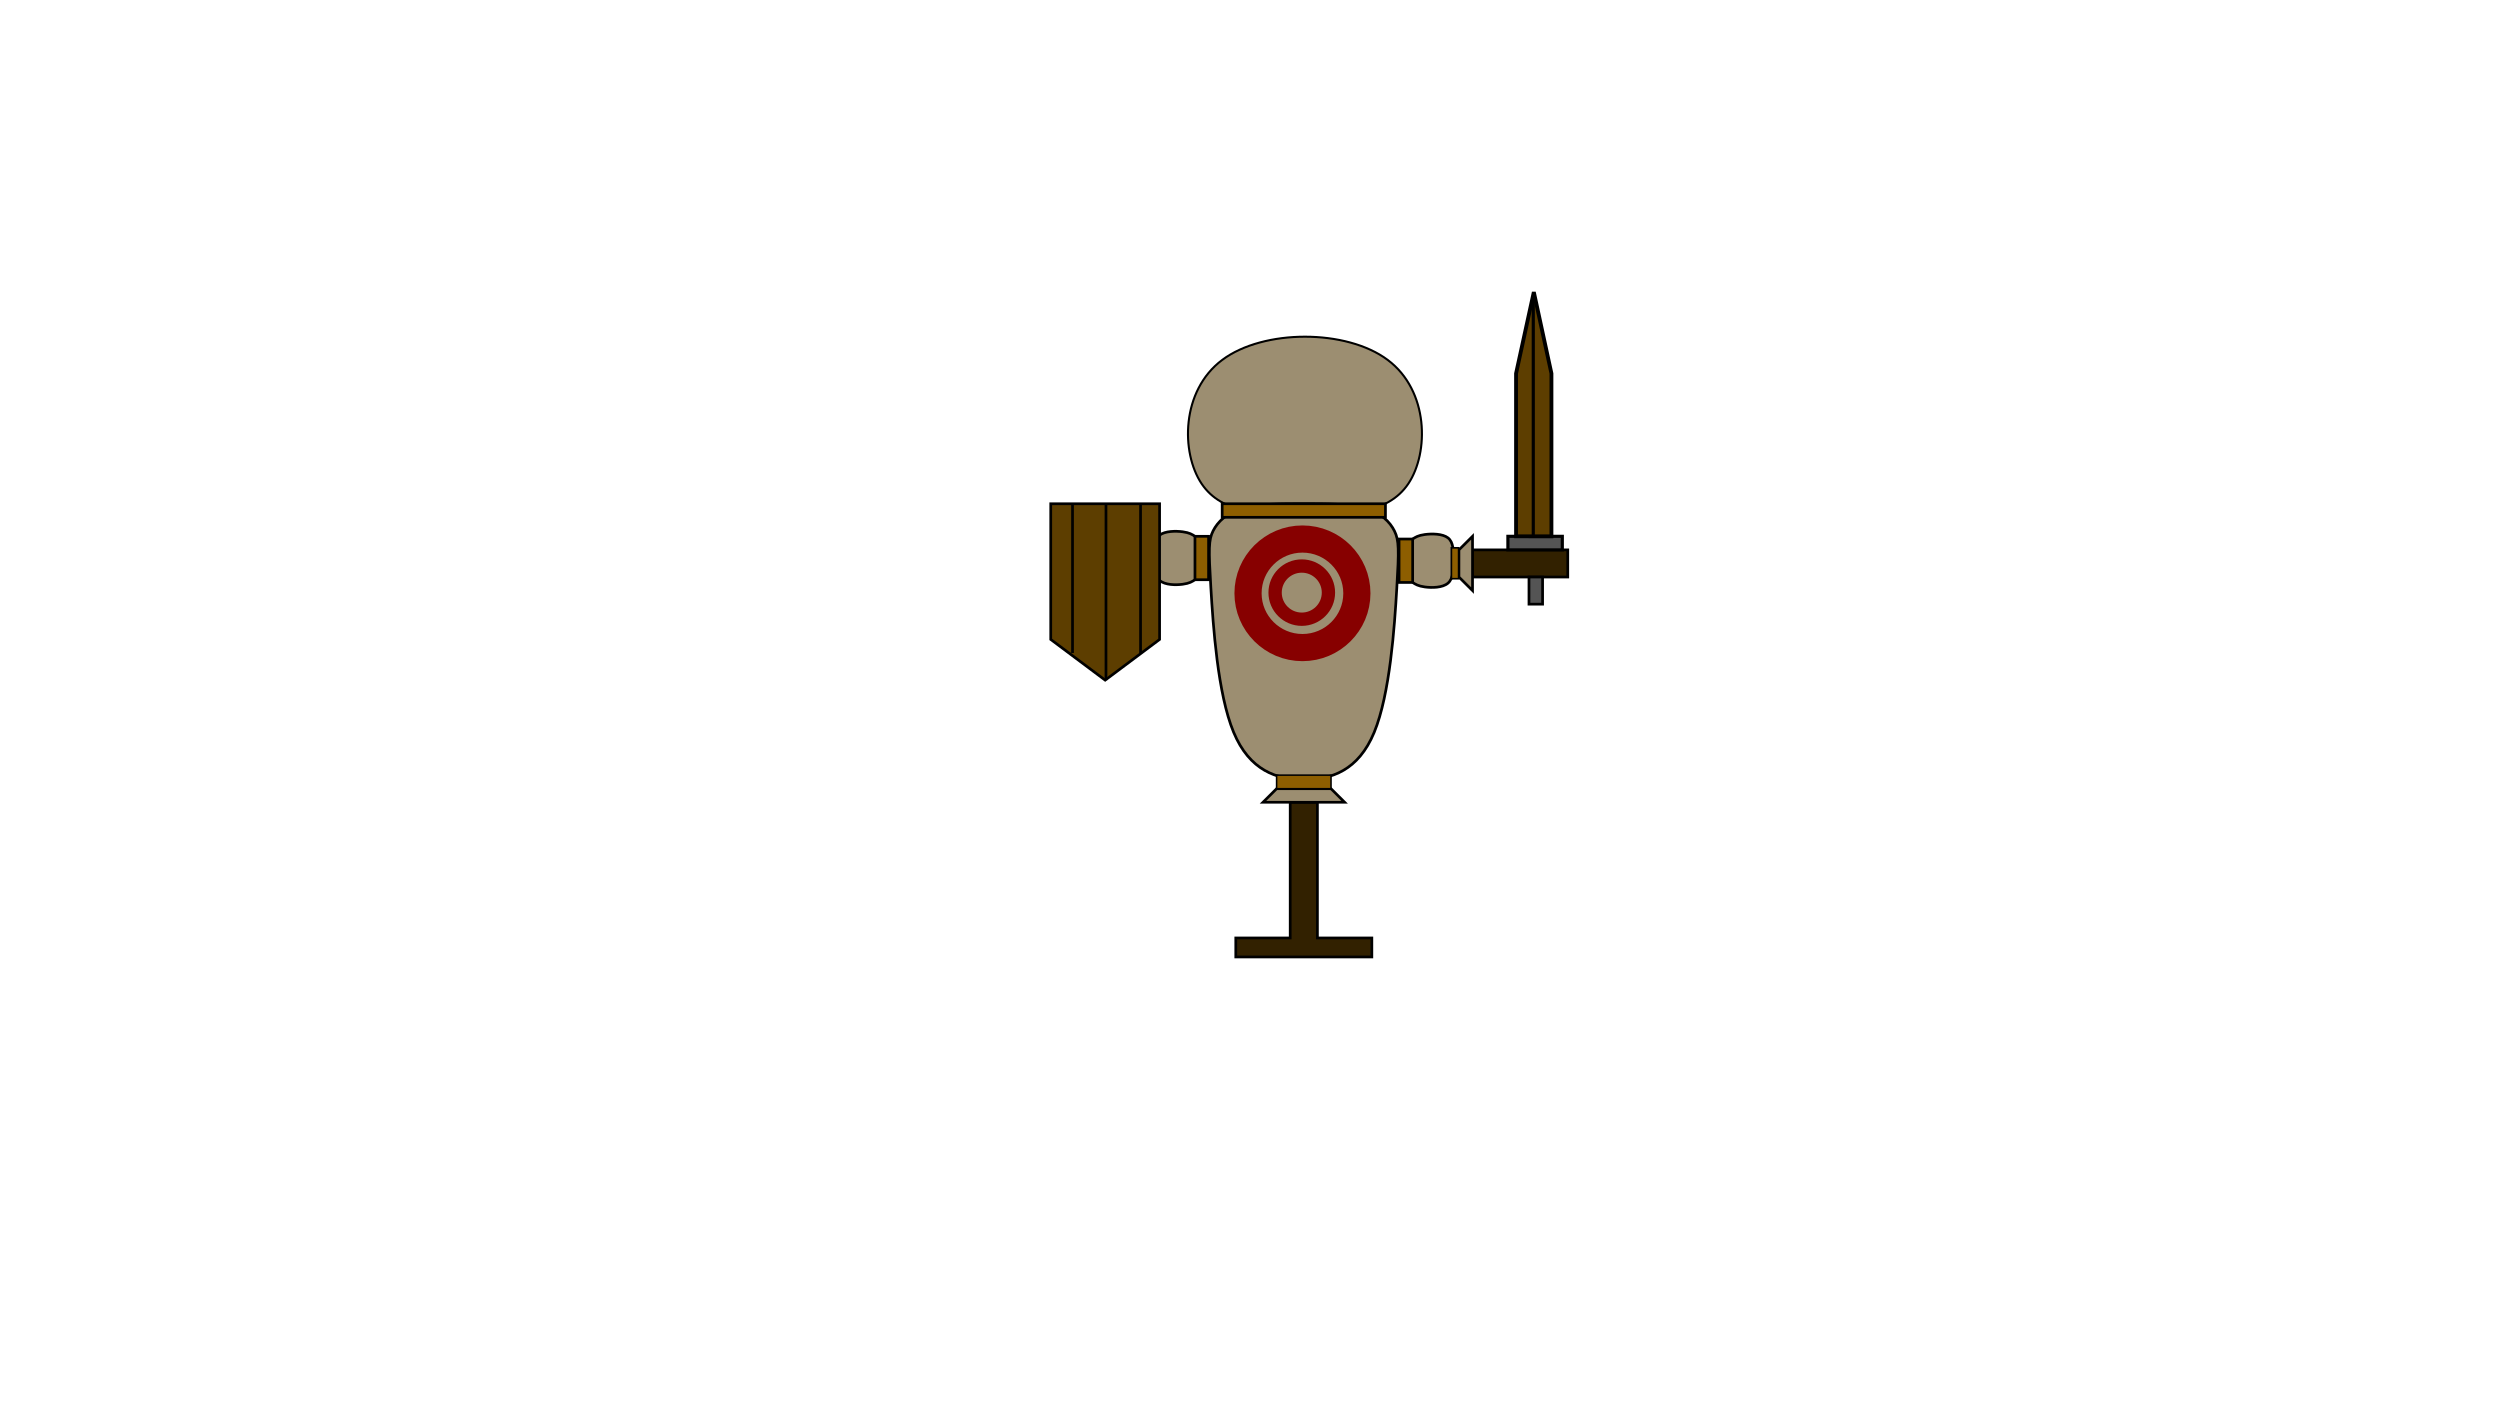 <?xml version="1.0" encoding="UTF-8" standalone="no"?>
<!-- Created with Inkscape (http://www.inkscape.org/) -->

<svg
   xmlns:osb="http://www.openswatchbook.org/uri/2009/osb"
   xmlns:dc="http://purl.org/dc/elements/1.1/"
   xmlns:cc="http://creativecommons.org/ns#"
   xmlns:rdf="http://www.w3.org/1999/02/22-rdf-syntax-ns#"
   xmlns:svg="http://www.w3.org/2000/svg"
   xmlns="http://www.w3.org/2000/svg"
   xmlns:sodipodi="http://sodipodi.sourceforge.net/DTD/sodipodi-0.dtd"
   xmlns:inkscape="http://www.inkscape.org/namespaces/inkscape"
   width="1920"
   height="1080"
   viewBox="0 0 508 285.75"
   version="1.1"
   id="svg8"
   inkscape:version="0.92.2 (5c3e80d, 2017-08-06)"
   sodipodi:docname="Enemy.svg"
   inkscape:export-filename="D:\Учёба\awem\STN\Assets\Sprite\PNG\StaminaBar.png"
   inkscape:export-xdpi="96"
   inkscape:export-ydpi="96">
  <defs
     id="defs2">
    <inkscape:path-effect
       only_selected="false"
       apply_with_weight="true"
       apply_no_weight="true"
       helper_size="0"
       steps="2"
       weight="33.333"
       is_visible="true"
       id="path-effect846"
       effect="bspline" />
    <inkscape:path-effect
       effect="bspline"
       id="path-effect842"
       is_visible="true"
       weight="33.333"
       steps="2"
       helper_size="0"
       apply_no_weight="true"
       apply_with_weight="true"
       only_selected="false" />
    <inkscape:path-effect
       effect="bspline"
       id="path-effect834"
       is_visible="true"
       weight="33.333"
       steps="2"
       helper_size="0"
       apply_no_weight="true"
       apply_with_weight="true"
       only_selected="false" />
    <inkscape:path-effect
       effect="bspline"
       id="path-effect824"
       is_visible="true"
       weight="33.333"
       steps="2"
       helper_size="0"
       apply_no_weight="true"
       apply_with_weight="true"
       only_selected="false" />
    <linearGradient
       id="linearGradient825"
       osb:paint="solid">
      <stop
         style="stop-color:#000000;stop-opacity:1;"
         offset="0"
         id="stop823" />
    </linearGradient>
    <inkscape:path-effect
       effect="bspline"
       id="path-effect842-8"
       is_visible="true"
       weight="33.333"
       steps="2"
       helper_size="0"
       apply_no_weight="true"
       apply_with_weight="true"
       only_selected="false" />
  </defs>
  <sodipodi:namedview
     id="base"
     pagecolor="#d0d0d0"
     bordercolor="#666666"
     borderopacity="1.0"
     inkscape:pageopacity="0"
     inkscape:pageshadow="2"
     inkscape:zoom="0.70710678"
     inkscape:cx="1200.6949"
     inkscape:cy="547.5068"
     inkscape:document-units="mm"
     inkscape:current-layer="layer1"
     showgrid="true"
     units="px"
     inkscape:pagecheckerboard="true"
     inkscape:window-width="1920"
     inkscape:window-height="1017"
     inkscape:window-x="-8"
     inkscape:window-y="-8"
     inkscape:window-maximized="1">
    <inkscape:grid
       type="xygrid"
       id="grid815" />
  </sodipodi:namedview>
  <g
     inkscape:groupmode="layer"
     id="layer4"
     inkscape:label="Wood">
    <path
       style="fill:#322100;fill-opacity:1;stroke:#000000;stroke-width:0.552px;stroke-linecap:butt;stroke-linejoin:miter;stroke-opacity:1"
       d="m 299.216,117.25 v -5.515 h 19.352 v 5.515 z"
       id="path854"
       inkscape:connector-curvature="0"
       sodipodi:nodetypes="ccccc"
       inkscape:export-filename="D:\Учёба\awem\STN\Assets\Sprite\PNG\dummy.png"
       inkscape:export-xdpi="96"
       inkscape:export-ydpi="96" />
    <path
       style="fill:#322100;fill-opacity:1;stroke:#000000;stroke-width:0.552px;stroke-linecap:butt;stroke-linejoin:miter;stroke-opacity:1"
       d="m 262.17,163.021 v 27.573 h -11.059 l 2e-5,3.86 h 27.646 v -3.86 h -11.059 v -27.573 z"
       id="path864"
       inkscape:connector-curvature="0"
       sodipodi:nodetypes="ccccccccc"
       inkscape:export-filename="D:\Учёба\awem\STN\Assets\Sprite\PNG\dummy.png"
       inkscape:export-xdpi="96"
       inkscape:export-ydpi="96" />
  </g>
  <g
     inkscape:label="Body"
     inkscape:groupmode="layer"
     id="layer1"
     transform="translate(0,-11.25)">
    <path
       style="fill:#9c8e71;fill-opacity:1;stroke:#000000;stroke-width:0.42px;stroke-linecap:butt;stroke-linejoin:miter;stroke-opacity:1"
       d="m 248.36,84.383 c 8.405,-6.286 25.214,-6.286 33.618,-1.57e-4 8.404,6.286 8.404,18.859 4.202,25.146 -4.202,6.287 -12.606,6.287 -21.011,6.287 -8.405,0 -16.809,0 -21.011,-6.287 -4.202,-6.287 -4.202,-18.86 4.202,-25.147 z"
       id="path822"
       inkscape:connector-curvature="0"
       inkscape:path-effect="#path-effect824"
       inkscape:original-d="m 239.95532,78.097084 c 16.80931,-4.18e-4 33.61825,-4.18e-4 50.42672,0 3.9e-4,12.572441 3.9e-4,25.145176 0,37.719526 -8.40453,-4.2e-4 -16.80816,-4.2e-4 -25.21335,0 -8.40435,-4.2e-4 -16.80875,-4.2e-4 -25.21337,0 4.2e-4,-12.57321 4.2e-4,-25.146772 0,-37.719526 z"
       sodipodi:nodetypes="cccccc"
       inkscape:export-filename="D:\Учёба\awem\STN\Assets\Sprite\PNG\dummy.png"
       inkscape:export-xdpi="96"
       inkscape:export-ydpi="96" />
    <path
       style="fill:#9c8e71;fill-opacity:1;stroke:#000000;stroke-width:0.552px;stroke-linecap:butt;stroke-linejoin:miter;stroke-opacity:1"
       d="m 246.504,119.122 c -0.922,1.836 -0.922,3.669 -0.461,11.48 0.461,7.811 1.382,21.606 4.621,29.421 3.239,7.815 8.795,9.653 14.325,9.653 5.529,-2e-5 11.032,-1.838 14.243,-9.607 3.212,-7.769 4.133,-21.462 4.594,-29.276 0.461,-7.814 0.461,-9.74 -0.461,-11.623 -0.922,-1.883 -2.764,-3.721 -5.989,-4.64 -3.225,-0.919 -7.833,-0.919 -12.441,-0.919 -4.608,0 -9.213,0 -12.44,0.919 -3.227,0.919 -5.069,2.756 -5.991,4.592 z"
       id="path832"
       inkscape:connector-curvature="0"
       inkscape:path-effect="#path-effect834"
       inkscape:original-d="m 245.58209,119.12536 c 4.2e-4,1.83291 4.2e-4,3.66604 0,5.49934 0.92193,13.78841 1.84372,27.58359 2.76465,41.37465 5.55649,1.83739 11.11286,3.67547 16.66911,5.51422 5.50229,-1.83848 11.0045,-3.67656 16.50658,-5.51422 0.92216,-13.69908 1.84345,-27.39235 2.76465,-41.09243 4.2e-4,-1.92817 4.2e-4,-3.85422 0,-5.78156 -1.84322,-1.83942 -3.68558,-3.67689 -5.52929,-5.51458 -4.60729,-4.2e-4 -9.21477,-4.2e-4 -13.8232,0 -4.60734,-4.2e-4 -9.21257,-4.2e-4 -13.8232,0 -1.84349,1.83857 -3.68528,3.67549 -5.5293,5.51458 z"
       sodipodi:nodetypes="ccccccccccc"
       inkscape:export-filename="D:\Учёба\awem\STN\Assets\Sprite\PNG\dummy.png"
       inkscape:export-xdpi="96"
       inkscape:export-ydpi="96" />
    <path
       style="fill:#9c8e71;fill-opacity:1;stroke:#000000;stroke-width:0.552px;stroke-linecap:butt;stroke-linejoin:miter;stroke-opacity:1"
       d="m 242.817,120.228 c -0.553,-0.368 -1.106,-0.735 -2.488,-0.919 -1.382,-0.184 -3.593,-0.184 -4.7,0.689 -1.106,0.873 -1.106,2.62 -1.106,4.458 0,1.838 -1.4e-4,3.768 1.106,4.733 1.106,0.965 3.318,0.965 4.7,0.781 1.383,-0.184 1.935,-0.551 2.488,-0.919"
       id="path840"
       inkscape:connector-curvature="0"
       inkscape:original-d="m 242.81744,120.22828 c -0.55286,-0.36851 -1.10532,-0.73584 -1.65876,-1.10292 -2.21106,-4.2e-4 -4.42223,-4.2e-4 -6.63515,0 7.7e-4,1.74626 4.2e-4,3.49264 4.2e-4,5.23887 2e-5,1.92995 2.7e-4,3.86015 -4.2e-4,5.79031 2.21171,-4.1e-4 4.42365,-4.1e-4 6.63515,1e-5 0.55355,-0.36826 1.10579,-0.73545 1.65876,-1.10293"
       sodipodi:nodetypes="ccccccc"
       inkscape:path-effect="#path-effect842"
       inkscape:export-filename="D:\Учёба\awem\STN\Assets\Sprite\PNG\dummy.png"
       inkscape:export-xdpi="96"
       inkscape:export-ydpi="96" />
    <path
       style="fill:#9c8e71;fill-opacity:1;stroke:#000000;stroke-width:0.552px;stroke-linecap:butt;stroke-linejoin:miter;stroke-opacity:1"
       d="m 296.452,122.986 2.765,-2.757 v 11.029 l -2.765,-2.757 z"
       id="path850"
       inkscape:connector-curvature="0"
       inkscape:export-filename="D:\Учёба\awem\STN\Assets\Sprite\PNG\dummy.png"
       inkscape:export-xdpi="96"
       inkscape:export-ydpi="96" />
    <path
       style="fill:#5d3e00;fill-opacity:1;stroke:#000000;stroke-width:0.552px;stroke-linecap:butt;stroke-linejoin:miter;stroke-opacity:1"
       d="m 213.512,113.611 22.117,-1e-5 v 27.573 l -11.059,8.272 -11.059,-8.272 z"
       id="path852"
       inkscape:connector-curvature="0"
       sodipodi:nodetypes="cccccc"
       inkscape:export-filename="D:\Учёба\awem\STN\Assets\Sprite\PNG\dummy.png"
       inkscape:export-xdpi="96"
       inkscape:export-ydpi="96" />
    <path
       style="fill:#545454;fill-opacity:1;stroke:#000000;stroke-width:0.552px;stroke-linecap:butt;stroke-linejoin:miter;stroke-opacity:1"
       d="m 310.689,128.5 v 5.515 h 2.765 v -5.515 z"
       id="path856"
       inkscape:connector-curvature="0"
       inkscape:export-filename="D:\Учёба\awem\STN\Assets\Sprite\PNG\dummy.png"
       inkscape:export-xdpi="96"
       inkscape:export-ydpi="96" />
    <path
       style="fill:#545454;fill-opacity:1;stroke:#000000;stroke-width:0.638px;stroke-linecap:butt;stroke-linejoin:miter;stroke-opacity:1"
       d="m 306.404,122.986 v -2.757 h 11.059 v 2.757 z"
       id="path858"
       inkscape:connector-curvature="0"
       inkscape:export-filename="D:\Учёба\awem\STN\Assets\Sprite\PNG\dummy.png"
       inkscape:export-xdpi="96"
       inkscape:export-ydpi="96" />
    <path
       style="fill:#5d3e00;fill-opacity:1;stroke:#000000;stroke-width:0.781px;stroke-linecap:butt;stroke-linejoin:miter;stroke-opacity:1"
       d="M 308.063,120.228 V 87.141 l 3.608,-16.544 3.58,16.544 -2e-5,33.088 z"
       id="path860"
       inkscape:connector-curvature="0"
       sodipodi:nodetypes="cccccc"
       inkscape:export-filename="D:\Учёба\awem\STN\Assets\Sprite\PNG\dummy.png"
       inkscape:export-xdpi="96"
       inkscape:export-ydpi="96" />
    <path
       style="fill:#9c8e71;fill-opacity:1;stroke:#000000;stroke-width:0.552px;stroke-linecap:butt;stroke-linejoin:miter;stroke-opacity:1"
       d="m 259.405,171.514 -2.765,2.757 h 16.588 l -2.765,-2.757 z"
       id="path862"
       inkscape:connector-curvature="0"
       inkscape:export-filename="D:\Учёба\awem\STN\Assets\Sprite\PNG\dummy.png"
       inkscape:export-xdpi="96"
       inkscape:export-ydpi="96" />
    <path
       style="fill:#9c8e71;fill-opacity:1;stroke:#000000;stroke-width:0.552px;stroke-linecap:butt;stroke-linejoin:miter;stroke-opacity:1"
       d="m 287.052,120.78 c 0.553,-0.368 1.106,-0.735 2.488,-0.919 1.382,-0.184 3.593,-0.184 4.7,0.689 1.106,0.873 1.106,2.619 1.106,4.458 0,1.838 1.4e-4,3.768 -1.106,4.733 -1.106,0.965 -3.318,0.965 -4.7,0.781 -1.383,-0.184 -1.935,-0.551 -2.488,-0.919"
       id="path840-8"
       inkscape:connector-curvature="0"
       inkscape:path-effect="#path-effect842-8"
       inkscape:original-d="m 287.05171,120.77974 c 0.55285,-0.36852 1.10532,-0.73586 1.65877,-1.10293 2.21104,-4.1e-4 4.42222,-4.1e-4 6.63516,0 -7.6e-4,1.74626 -4.2e-4,3.49263 -4.2e-4,5.23886 -2e-5,1.92997 -2.7e-4,3.86015 4.2e-4,5.79033 -2.21173,-4.2e-4 -4.42368,-4.2e-4 -6.63516,0 -0.55356,-0.36826 -1.10581,-0.73543 -1.65877,-1.10292"
       sodipodi:nodetypes="ccccccc"
       inkscape:export-filename="D:\Учёба\awem\STN\Assets\Sprite\PNG\dummy.png"
       inkscape:export-xdpi="96"
       inkscape:export-ydpi="96" />
    <path
       style="fill:none;stroke:#000000;stroke-width:0.552px;stroke-linecap:butt;stroke-linejoin:miter;stroke-opacity:1"
       d="m 231.759,113.611 v 30.33 0"
       id="path916"
       inkscape:connector-curvature="0"
       inkscape:export-filename="D:\Учёба\awem\STN\Assets\Sprite\PNG\dummy.png"
       inkscape:export-xdpi="96"
       inkscape:export-ydpi="96" />
    <path
       style="fill:none;stroke:#000000;stroke-width:0.552px;stroke-linecap:butt;stroke-linejoin:miter;stroke-opacity:1"
       d="m 217.936,113.611 v 30.33"
       id="path922"
       inkscape:connector-curvature="0"
       inkscape:export-filename="D:\Учёба\awem\STN\Assets\Sprite\PNG\dummy.png"
       inkscape:export-xdpi="96"
       inkscape:export-ydpi="96" />
    <path
       style="fill:none;stroke:#000000;stroke-width:0.552px;stroke-linecap:butt;stroke-linejoin:miter;stroke-opacity:1"
       d="M 224.736,113.611 V 149.456"
       id="path924"
       inkscape:connector-curvature="0"
       inkscape:export-filename="D:\Учёба\awem\STN\Assets\Sprite\PNG\dummy.png"
       inkscape:export-xdpi="96"
       inkscape:export-ydpi="96" />
    <path
       inkscape:connector-curvature="0"
       id="path926"
       d="M 311.561,72.251 V 120.228"
       style="fill:none;stroke:#000000;stroke-width:0.639px;stroke-linecap:butt;stroke-linejoin:miter;stroke-opacity:1"
       inkscape:export-filename="D:\Учёба\awem\STN\Assets\Sprite\PNG\dummy.png"
       inkscape:export-xdpi="96"
       inkscape:export-ydpi="96" />
    <ellipse
       style="opacity:1;fill:none;fill-opacity:1;fill-rule:nonzero;stroke:#870000;stroke-width:5.522;stroke-linecap:round;stroke-linejoin:round;stroke-miterlimit:4;stroke-dasharray:none;stroke-opacity:1;paint-order:markers fill stroke"
       id="path928"
       cx="264.658"
       cy="131.809"
       rx="11.059"
       ry="11.029"
       inkscape:export-filename="D:\Учёба\awem\STN\Assets\Sprite\PNG\dummy.png"
       inkscape:export-xdpi="96"
       inkscape:export-ydpi="96" />
    <ellipse
       cy="131.671"
       cx="264.52"
       id="circle930"
       style="opacity:1;fill:none;fill-opacity:1;fill-rule:nonzero;stroke:#870000;stroke-width:2.706;stroke-linecap:round;stroke-linejoin:round;stroke-miterlimit:4;stroke-dasharray:none;stroke-opacity:1;paint-order:markers fill stroke"
       rx="5.419"
       ry="5.404"
       inkscape:export-filename="D:\Учёба\awem\STN\Assets\Sprite\PNG\dummy.png"
       inkscape:export-xdpi="96"
       inkscape:export-ydpi="96" />
  </g>
  <g
     inkscape:groupmode="layer"
     id="layer3"
     inkscape:label="Rope">
    <path
       style="fill:#8d5e00;fill-opacity:1;stroke:#000000;stroke-width:0.552px;stroke-linecap:butt;stroke-linejoin:miter;stroke-opacity:1"
       d="m 248.347,102.361 v 2.757 h 33.176 v -2.757 z"
       id="path826"
       inkscape:connector-curvature="0"
       sodipodi:nodetypes="ccccc"
       inkscape:export-filename="D:\Учёба\awem\STN\Assets\Sprite\PNG\dummy.png"
       inkscape:export-xdpi="96"
       inkscape:export-ydpi="96" />
    <path
       style="fill:#8d5e00;fill-opacity:1;stroke:#000000;stroke-width:0.552px;stroke-linecap:butt;stroke-linejoin:miter;stroke-opacity:1"
       d="m 284.287,109.53 h 2.765 v 8.823 h -2.765 z"
       id="path836-9"
       inkscape:connector-curvature="0"
       sodipodi:nodetypes="ccccc"
       inkscape:export-filename="D:\Учёба\awem\STN\Assets\Sprite\PNG\dummy.png"
       inkscape:export-xdpi="96"
       inkscape:export-ydpi="96" />
    <path
       sodipodi:nodetypes="ccccc"
       inkscape:connector-curvature="0"
       id="path906"
       d="m 259.405,157.507 v 2.757 h 11.059 v -2.757 z"
       style="fill:#8d5e00;fill-opacity:1;stroke:#000000;stroke-width:0.319px;stroke-linecap:butt;stroke-linejoin:miter;stroke-opacity:1"
       inkscape:export-filename="D:\Учёба\awem\STN\Assets\Sprite\PNG\dummy.png"
       inkscape:export-xdpi="96"
       inkscape:export-ydpi="96" />
    <path
       style="fill:#8d5e00;fill-opacity:1;stroke:#000000;stroke-width:0.552px;stroke-linecap:butt;stroke-linejoin:miter;stroke-opacity:1"
       d="m 245.582,108.978 h -2.765 v 8.823 h 2.765 z"
       id="path836"
       inkscape:connector-curvature="0"
       sodipodi:nodetypes="ccccc"
       inkscape:export-filename="D:\Учёба\awem\STN\Assets\Sprite\PNG\dummy.png"
       inkscape:export-xdpi="96"
       inkscape:export-ydpi="96" />
    <path
       sodipodi:nodetypes="ccccc"
       inkscape:connector-curvature="0"
       id="path914"
       d="m 294.921,111.317 h 1.47 v 6.278 h -1.47 z"
       style="fill:#8d5e00;fill-opacity:1;stroke:#000000;stroke-width:0.34px;stroke-linecap:butt;stroke-linejoin:miter;stroke-opacity:1"
       inkscape:export-filename="D:\Учёба\awem\STN\Assets\Sprite\PNG\dummy.png"
       inkscape:export-xdpi="96"
       inkscape:export-ydpi="96" />
  </g>
</svg>
